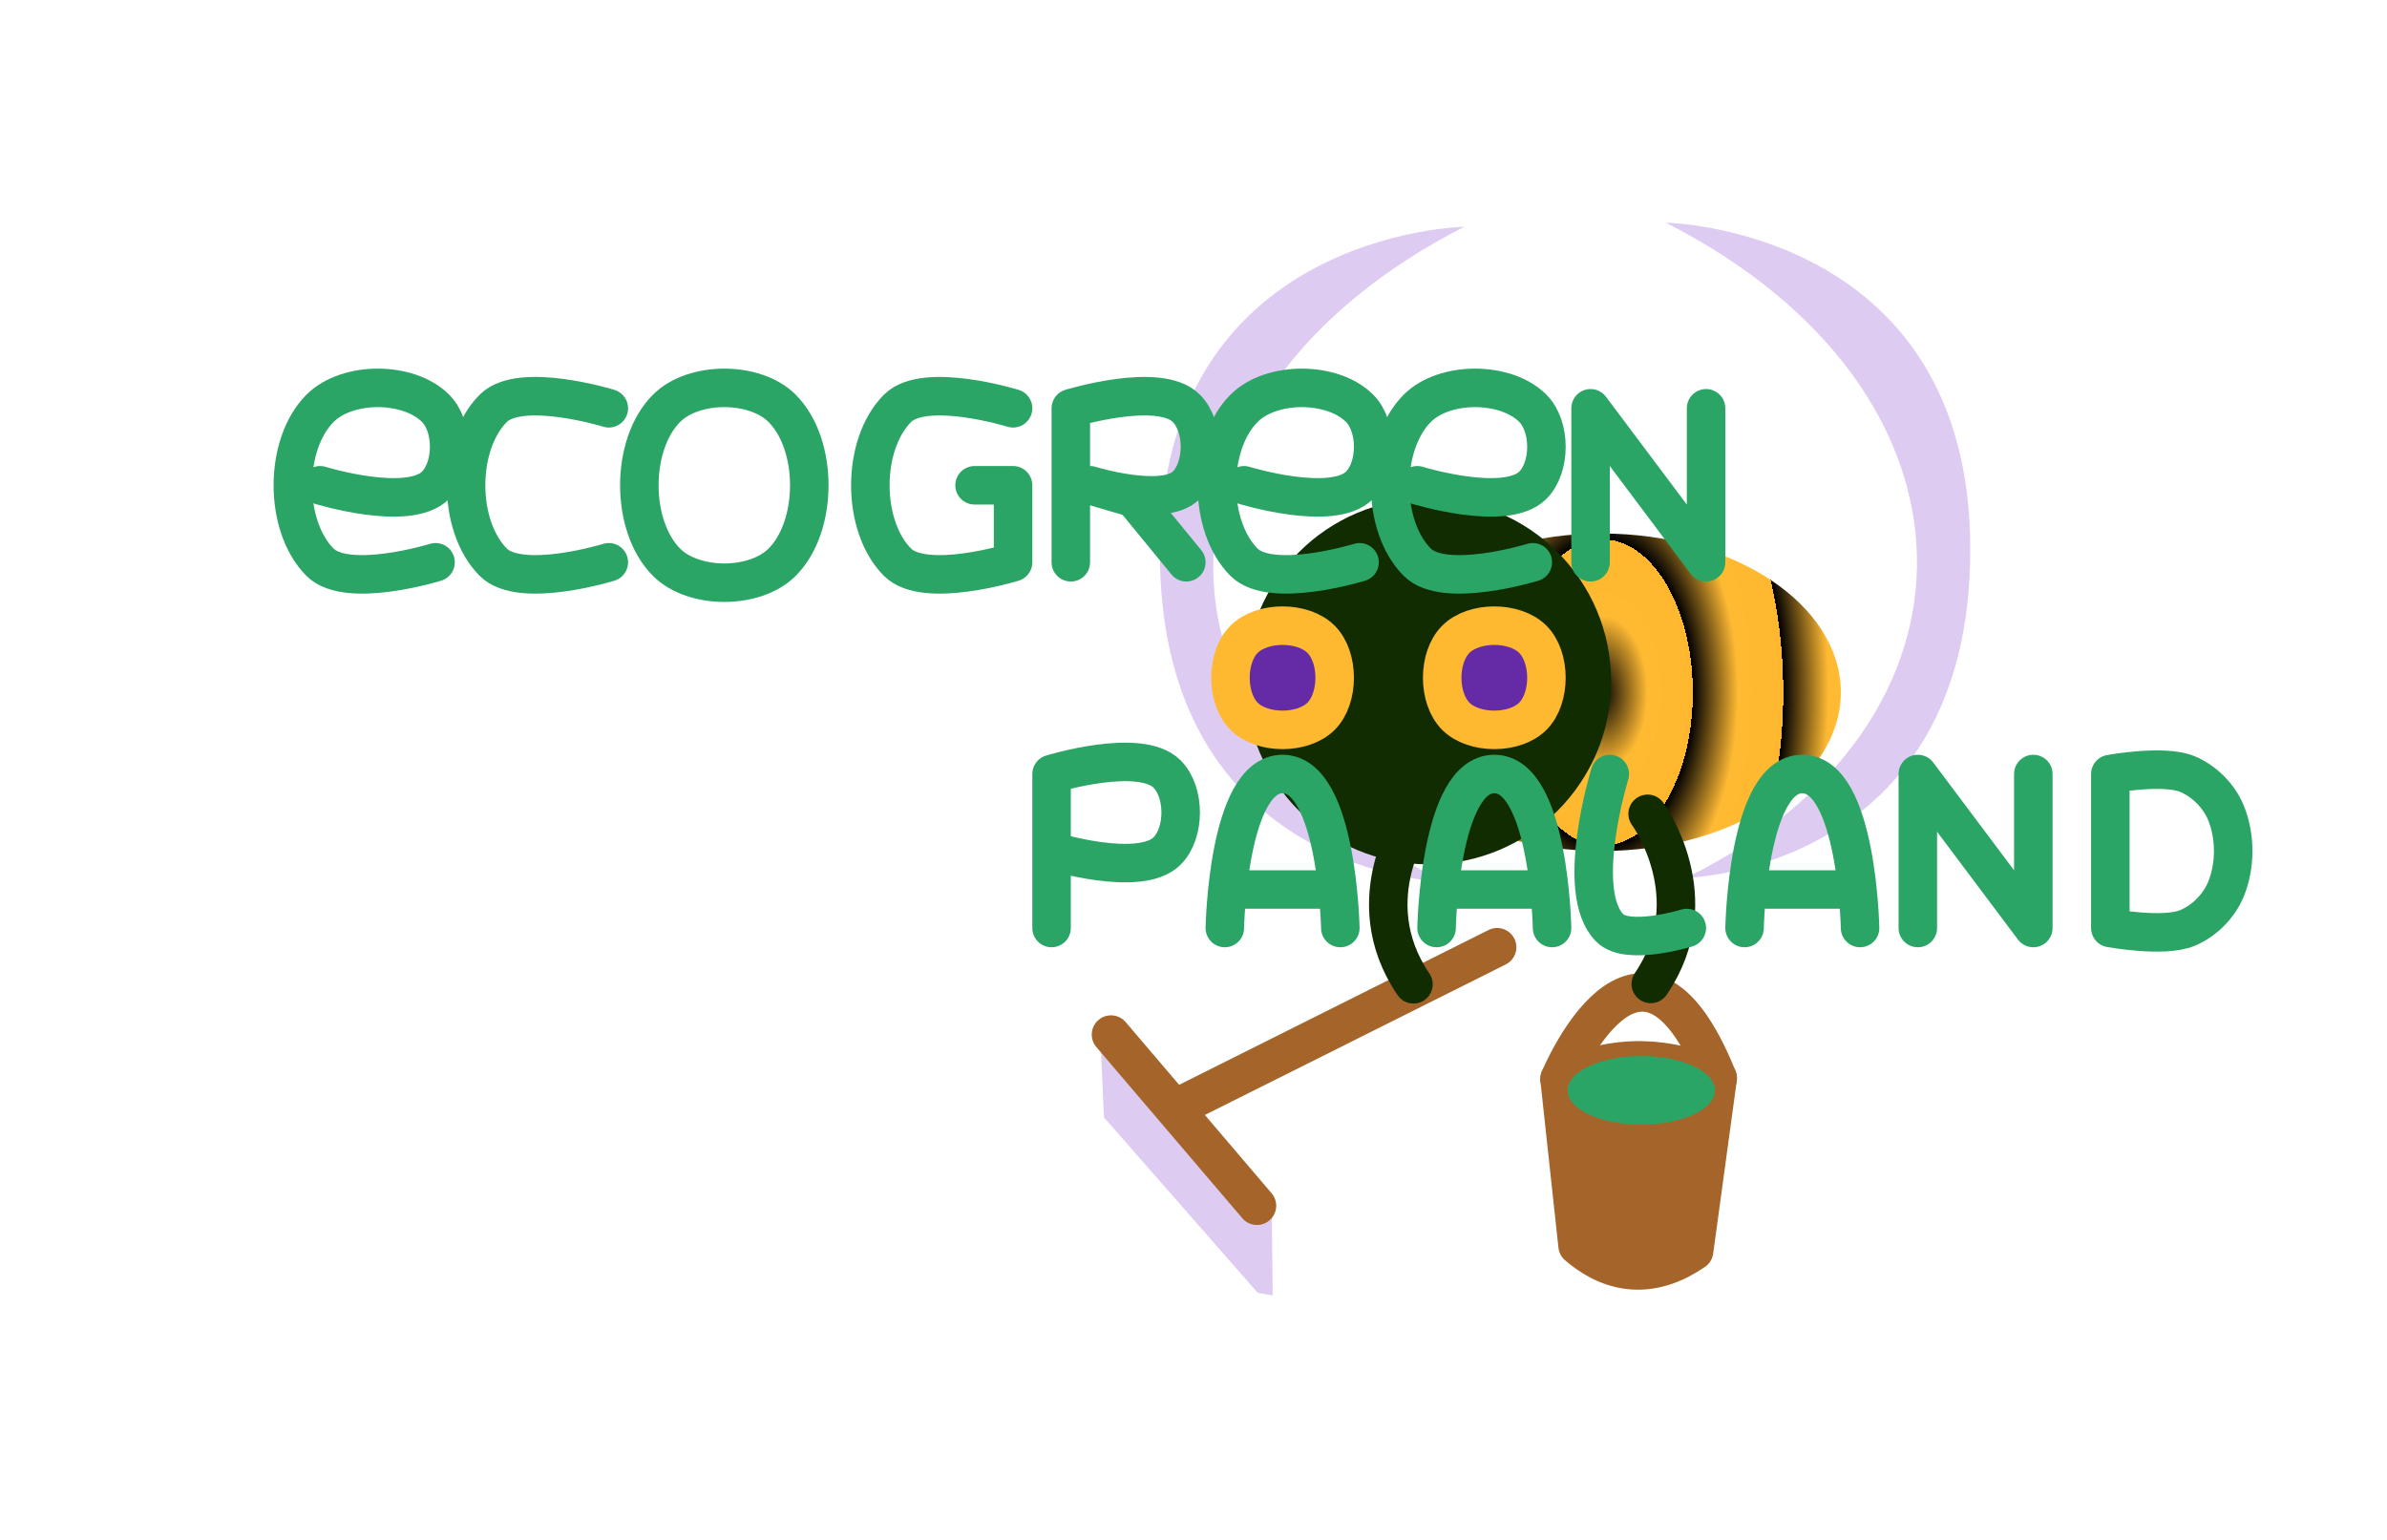 <?xml version="1.0" encoding="UTF-8" standalone="no"?>
<!-- Created with Inkscape (http://www.inkscape.org/) -->

<svg
   width="124"
   height="80"
   viewBox="0 0 124 80"
   version="1.1"
   id="svg1"
   inkscape:version="1.3.2 (1:1.3.2+202311252150+091e20ef0f)"
   sodipodi:docname="raw-logo.svg"
   xmlns:inkscape="http://www.inkscape.org/namespaces/inkscape"
   xmlns:sodipodi="http://sodipodi.sourceforge.net/DTD/sodipodi-0.dtd"
   xmlns:xlink="http://www.w3.org/1999/xlink"
   xmlns="http://www.w3.org/2000/svg"
   xmlns:svg="http://www.w3.org/2000/svg"
   xmlns:rdf="http://www.w3.org/1999/02/22-rdf-syntax-ns#"
   xmlns:cc="http://creativecommons.org/ns#">
  <sodipodi:namedview
     id="namedview1"
     pagecolor="#ffffff"
     bordercolor="#ffffff"
     borderopacity="1"
     inkscape:showpageshadow="false"
     inkscape:pageopacity="0"
     inkscape:pagecheckerboard="true"
     inkscape:deskcolor="#3f3f3f"
     inkscape:document-units="px"
     labelstyle="default"
     inkscape:zoom="4.2109375"
     inkscape:cx="81.692022"
     inkscape:cy="42.983302"
     inkscape:window-width="1536"
     inkscape:window-height="840"
     inkscape:window-x="0"
     inkscape:window-y="0"
     inkscape:window-maximized="1"
     inkscape:current-layer="layer2"
     showgrid="false"
     showborder="true"
     inkscape:clip-to-page="false"
     showguides="true"
     guidecolor="#ffffff"
     guideopacity="0.6">
    <inkscape:grid
       id="grid1"
       units="px"
       originx="8.627"
       originy="17.211"
       spacingx="1"
       spacingy="1"
       empcolor="#e5e500"
       empopacity="0.302"
       color="#e5e500"
       opacity="0.149"
       empspacing="2"
       dotted="false"
       gridanglex="30"
       gridanglez="30"
       visible="false" />
  </sodipodi:namedview>
  <defs
     id="defs1">
    <linearGradient
       id="linearGradient22"
       inkscape:collect="always">
      <stop
         style="stop-color:#000000;stop-opacity:1;"
         offset="0"
         id="stop22" />
      <stop
         style="stop-color:#ffba33;stop-opacity:1;"
         offset="0.5"
         id="stop24" />
      <stop
         style="stop-color:#ffb82e;stop-opacity:1;"
         offset="1"
         id="stop23" />
    </linearGradient>
    <color-profile
       name="Compatible-with-Adobe-RGB-1998"
       xlink:href="file:///usr/share/color/icc/colord/AdobeRGB1998.icc"
       id="color-profile2" />
    <radialGradient
       inkscape:collect="always"
       xlink:href="#linearGradient22"
       id="radialGradient23"
       cx="83.206"
       cy="35.964"
       fx="83.206"
       fy="35.964"
       r="13.421"
       gradientTransform="matrix(0.35,0,0,0.593,54.119,14.65)"
       gradientUnits="userSpaceOnUse"
       spreadMethod="repeat" />
  </defs>
  <g
     inkscape:groupmode="layer"
     id="layer2"
     inkscape:label="graphic"
     style="display:inline">
    <path
       style="fill:#decbf2;fill-opacity:1;stroke:none;stroke-width:2;stroke-linecap:round;stroke-linejoin:round;stroke-dasharray:none;stroke-opacity:1;paint-order:markers fill stroke"
       d="m 57.159,53.756 0.188,4.29 7.986,9.115 0.781,0.141 -0.046,-4.312 z"
       id="path31"
       sodipodi:nodetypes="cccccc" />
    <path
       style="fill:none;fill-opacity:1;stroke:#a5652a;stroke-width:2;stroke-linecap:round;stroke-linejoin:round;stroke-dasharray:none;stroke-opacity:1;paint-order:markers fill stroke"
       d="m 81.015,56.056 c 0,0 4.165,-10.093 8.216,-0.042"
       id="path26" />
    <path
       style="fill:none;fill-opacity:1;stroke:#a5652a;stroke-width:2;stroke-linecap:round;stroke-linejoin:round;stroke-dasharray:none;stroke-opacity:1;paint-order:markers fill stroke"
       d="M 77.773,49.209 61.431,57.387"
       id="path29" />
    <path
       style="display:inline;fill:#decbf2;fill-opacity:1;stroke:none;stroke-width:2;stroke-linecap:round;stroke-linejoin:round;stroke-dasharray:none;stroke-opacity:1;paint-order:markers fill stroke"
       d="m 76.065,11.782 c -17.069,8.707 -17.346,25.972 -1.042,34.037 0,0 -14.767,-0.362 -14.767,-17.067 0,-16.705 15.809,-16.97 15.809,-16.97 z"
       id="path24-9"
       sodipodi:nodetypes="cczc" />
    <path
       style="display:inline;fill:none;fill-opacity:1;stroke:#112c00;stroke-width:2;stroke-linecap:round;stroke-linejoin:round;stroke-dasharray:none;stroke-opacity:1;paint-order:markers fill stroke"
       d="m 73.59,42.298 c 0,0 -3.202,4.367 -0.163,8.838"
       id="path25-3" />
    <ellipse
       style="fill:url(#radialGradient23);fill-opacity:1;stroke:none;stroke-width:2;stroke-linecap:round;stroke-linejoin:round;stroke-dasharray:none;stroke-opacity:1;paint-order:markers fill stroke"
       id="path21"
       ry="8.247"
       rx="12.421"
       cy="35.964"
       cx="83.206" />
    <circle
       style="fill:#112c00;fill-opacity:1;stroke:#112c00;stroke-width:2;stroke-linecap:round;stroke-linejoin:round;stroke-dasharray:none;stroke-opacity:1;paint-order:markers fill stroke"
       id="path20"
       cx="74.195"
       cy="35.402"
       r="8.5" />
    <path
       style="fill:#decbf2;fill-opacity:1;stroke:none;stroke-width:2;stroke-linecap:round;stroke-linejoin:round;stroke-dasharray:none;stroke-opacity:1;paint-order:markers fill stroke"
       d="m 86.543,11.571 c 17.069,8.707 17.346,25.972 1.042,34.037 0,0 14.767,-0.362 14.767,-17.067 0,-16.705 -15.809,-16.97 -15.809,-16.97 z"
       id="path24"
       sodipodi:nodetypes="cczc" />
    <path
       style="fill:none;fill-opacity:1;stroke:#112c00;stroke-width:2;stroke-linecap:round;stroke-linejoin:round;stroke-dasharray:none;stroke-opacity:1;paint-order:markers fill stroke"
       d="m 85.591,42.279 c 0,0 3.202,4.367 0.163,8.838"
       id="path25" />
    <path
       style="fill:#a5652a;fill-opacity:1;stroke:#a5652a;stroke-width:2;stroke-linecap:round;stroke-linejoin:round;stroke-dasharray:none;stroke-opacity:1;paint-order:markers fill stroke"
       d="m 81.015,56.056 c 2.971,-1.381 5.674,-1.185 8.216,-0.042 l -1.226,8.978 c -1.985,1.366 -4.081,1.414 -6.053,-0.28 z"
       id="path27"
       sodipodi:nodetypes="ccccc" />
    <ellipse
       style="fill:#2aa565;fill-opacity:1;stroke:none;stroke-width:2;stroke-linecap:round;stroke-linejoin:round;stroke-dasharray:none;stroke-opacity:1;paint-order:markers fill stroke"
       id="path28"
       cx="85.262"
       cy="56.646"
       rx="3.827"
       ry="1.781" />
    <path
       style="fill:none;fill-opacity:1;stroke:#a5652a;stroke-width:2;stroke-linecap:round;stroke-linejoin:round;stroke-dasharray:none;stroke-opacity:1;paint-order:markers fill stroke"
       d="m 57.714,53.747 7.582,8.892"
       id="path30" />
  </g>
  <g
     inkscape:label="text"
     inkscape:groupmode="layer"
     id="layer1"
     transform="translate(8.627,17.211)"
     style="display:inline"
     sodipodi:insensitive="true">
    <path
       style="fill:none;stroke:#112c00;stroke-width:1;stroke-linecap:round;stroke-linejoin:round;stroke-dasharray:none;stroke-opacity:1;paint-order:markers fill stroke"
       d="m -19,4 h -3 L -21.406,1.2789538e-7 h 3 L -18.703,2 h -3"
       id="path1" />
    <path
       style="fill:none;stroke:#2aa565;stroke-width:2;stroke-linecap:round;stroke-linejoin:round;stroke-dasharray:none;stroke-opacity:1;paint-order:markers fill stroke"
       d="m 14,12 c 0,0 -4.586,1.414 -6,0 -1.886,-1.886 -1.886,-6.114 0,-8 1.414,-1.414 4.586,-1.414 6,0 0.943,0.943 0.943,3.057 0,4 -1.414,1.414 -6,1e-7 -6,1e-7"
       id="path4"
       sodipodi:nodetypes="cssssc" />
    <path
       style="fill:none;stroke:#2aa565;stroke-width:2;stroke-linecap:round;stroke-linejoin:round;stroke-dasharray:none;stroke-opacity:1;paint-order:markers fill stroke"
       d="m 23,12 c 0,0 -4.586,1.414 -6,0 -1.886,-1.886 -1.886,-6.114 0,-8 1.414,-1.414 6,0 6,0"
       id="path5"
       sodipodi:nodetypes="cssc" />
    <path
       style="fill:none;stroke:#2aa565;stroke-width:2;stroke-linecap:round;stroke-linejoin:round;stroke-dasharray:none;stroke-opacity:1;paint-order:markers fill stroke"
       d="m 26,4 c 1.414,-1.414 4.586,-1.414 6,0 1.886,1.886 1.886,6.114 0,8 -1.414,1.414 -4.586,1.414 -6,10e-7 -1.886,-1.886 -1.886,-6.114 0,-8 z"
       id="path6"
       sodipodi:nodetypes="sssss" />
    <path
       style="fill:none;stroke:#2aa565;stroke-width:2;stroke-linecap:round;stroke-linejoin:round;stroke-dasharray:none;stroke-opacity:1;paint-order:markers fill stroke"
       d="m 44,4 c 0,0 -4.586,-1.414 -6,0 C 36.114,5.886 36.114,10.114 38,12 c 1.414,1.414 6,0 6,0 V 8 l -2,-3e-7"
       id="path7"
       sodipodi:nodetypes="cssccc" />
    <path
       style="fill:none;stroke:#2aa565;stroke-width:2;stroke-linecap:round;stroke-linejoin:round;stroke-dasharray:none;stroke-opacity:1;paint-order:markers fill stroke"
       d="M 47,12 V 4 c 0,0 4.586,-1.414 6,0 0.943,0.943 0.943,3.057 0,4 -1.179,1.179 -5,4e-7 -5,4e-7 L 50.266,8.663 53,12"
       id="path8"
       sodipodi:nodetypes="ccssccc" />
    <path
       style="fill:none;stroke:#2aa565;stroke-width:2;stroke-linecap:round;stroke-linejoin:round;stroke-dasharray:none;stroke-opacity:1;paint-order:markers fill stroke"
       d="m 62,12 c 0,0 -4.586,1.414 -6,-10e-7 -1.886,-1.886 -1.886,-6.114 0,-8 1.414,-1.414 4.586,-1.414 6,0 0.943,0.943 0.943,3.057 0,4 -1.414,1.414 -6,-6e-7 -6,-6e-7"
       id="path9"
       sodipodi:nodetypes="cssssc" />
    <path
       style="fill:none;stroke:#2aa565;stroke-width:2;stroke-linecap:round;stroke-linejoin:round;stroke-dasharray:none;stroke-opacity:1;paint-order:markers fill stroke"
       d="m 71,12 c 0,0 -4.586,1.414 -6,-10e-7 -1.886,-1.886 -1.886,-6.114 0,-8 1.414,-1.414 4.586,-1.414 6,0 0.943,0.943 0.943,3.057 0,4 -1.414,1.414 -6,0 -6,0"
       id="path9-5"
       sodipodi:nodetypes="cssssc" />
    <path
       style="fill:none;stroke:#2aa565;stroke-width:2;stroke-linecap:round;stroke-linejoin:round;stroke-dasharray:none;stroke-opacity:1;paint-order:markers fill stroke"
       d="M 74,12 V 4 l 6,8 V 4"
       id="path10" />
    <path
       style="fill:none;stroke:#2aa565;stroke-width:2;stroke-linecap:round;stroke-linejoin:round;stroke-dasharray:none;stroke-opacity:1;paint-order:markers fill stroke"
       d="m 46,31 v -8 c 0,0 4.586,-1.414 6,0 0.943,0.943 0.943,3.057 0,4 -1.414,1.414 -6,0 -6,0"
       id="path11"
       sodipodi:nodetypes="ccssc" />
    <path
       style="fill:none;stroke:#2aa565;stroke-width:2;stroke-linecap:round;stroke-linejoin:round;stroke-dasharray:none;stroke-opacity:1;paint-order:markers fill stroke"
       d="m 55,31 c 0,0 0.152,-8 3,-8 2.848,0 3,8 3,8"
       id="path12"
       sodipodi:nodetypes="csc" />
    <path
       style="fill:none;stroke:#2aa565;stroke-width:2;stroke-linecap:round;stroke-linejoin:round;stroke-dasharray:none;stroke-opacity:1;paint-order:markers fill stroke"
       d="m 56,29 h 4"
       id="path13" />
    <path
       style="fill:#652aa5;fill-opacity:1;stroke:#ffb931;stroke-width:2;stroke-linecap:round;stroke-linejoin:round;stroke-dasharray:none;stroke-opacity:1;paint-order:markers fill stroke"
       d="m 56,20 c 0.943,0.943 3.057,0.943 4,0 0.943,-0.943 0.943,-3.057 0,-4 -0.943,-0.943 -3.057,-0.943 -4,0 -0.943,0.943 -0.943,3.057 0,4 z"
       id="path14"
       sodipodi:nodetypes="sssss" />
    <path
       style="fill:none;stroke:#2aa565;stroke-width:2;stroke-linecap:round;stroke-linejoin:round;stroke-dasharray:none;stroke-opacity:1;paint-order:markers fill stroke"
       d="m 66,31 c 0,0 0.152,-8 3,-8 2.848,0 3,8 3,8"
       id="path12-2"
       sodipodi:nodetypes="csc" />
    <path
       style="fill:none;stroke:#2aa565;stroke-width:2;stroke-linecap:round;stroke-linejoin:round;stroke-dasharray:none;stroke-opacity:1;paint-order:markers fill stroke"
       d="m 67,29 h 4"
       id="path13-9" />
    <path
       style="fill:#652aa5;fill-opacity:1;stroke:#ffb931;stroke-width:2;stroke-linecap:round;stroke-linejoin:round;stroke-dasharray:none;stroke-opacity:1;paint-order:markers fill stroke"
       d="m 67,20 c 0.943,0.943 3.057,0.943 4,0 0.943,-0.943 0.943,-3.057 0,-4 -0.943,-0.943 -3.057,-0.943 -4,0 -0.943,0.943 -0.943,3.057 0,4 z"
       id="path14-1"
       sodipodi:nodetypes="sssss" />
    <path
       style="fill:none;stroke:#2aa565;stroke-width:2;stroke-linecap:round;stroke-linejoin:round;stroke-dasharray:none;stroke-opacity:1;paint-order:markers fill stroke"
       d="m 79,31 c 0,0 -3.057,0.943 -4,0 -1.886,-1.886 0,-8 0,-8"
       id="path15"
       sodipodi:nodetypes="csc" />
    <path
       style="fill:none;stroke:#2aa565;stroke-width:2;stroke-linecap:round;stroke-linejoin:round;stroke-dasharray:none;stroke-opacity:1;paint-order:markers fill stroke"
       d="m 91,31 v -8 l 6,8 v -8"
       id="path18" />
    <path
       style="fill:none;stroke:#2aa565;stroke-width:2;stroke-linecap:round;stroke-linejoin:round;stroke-dasharray:none;stroke-opacity:1;paint-order:markers fill stroke"
       d="m 101,31 v -8 c 0,0 2.768,-0.51 4,0 0.871,0.361 1.639,1.129 2,2 0.51,1.232 0.51,2.768 0,4 -0.361,0.871 -1.129,1.639 -2,2 -1.232,0.51 -4,0 -4,0 z"
       id="path19"
       sodipodi:nodetypes="ccssssc" />
    <path
       style="fill:none;stroke:#2aa565;stroke-width:2;stroke-linecap:round;stroke-linejoin:round;stroke-dasharray:none;stroke-opacity:1;paint-order:markers fill stroke"
       d="m 82,31 c 0,0 0.152,-8 3,-8 2.848,0 3,8 3,8"
       id="path12-2-2"
       sodipodi:nodetypes="csc" />
    <path
       style="fill:none;stroke:#2aa565;stroke-width:2;stroke-linecap:round;stroke-linejoin:round;stroke-dasharray:none;stroke-opacity:1;paint-order:markers fill stroke"
       d="m 83,29 h 4"
       id="path13-9-6" />
  </g>
</svg>
